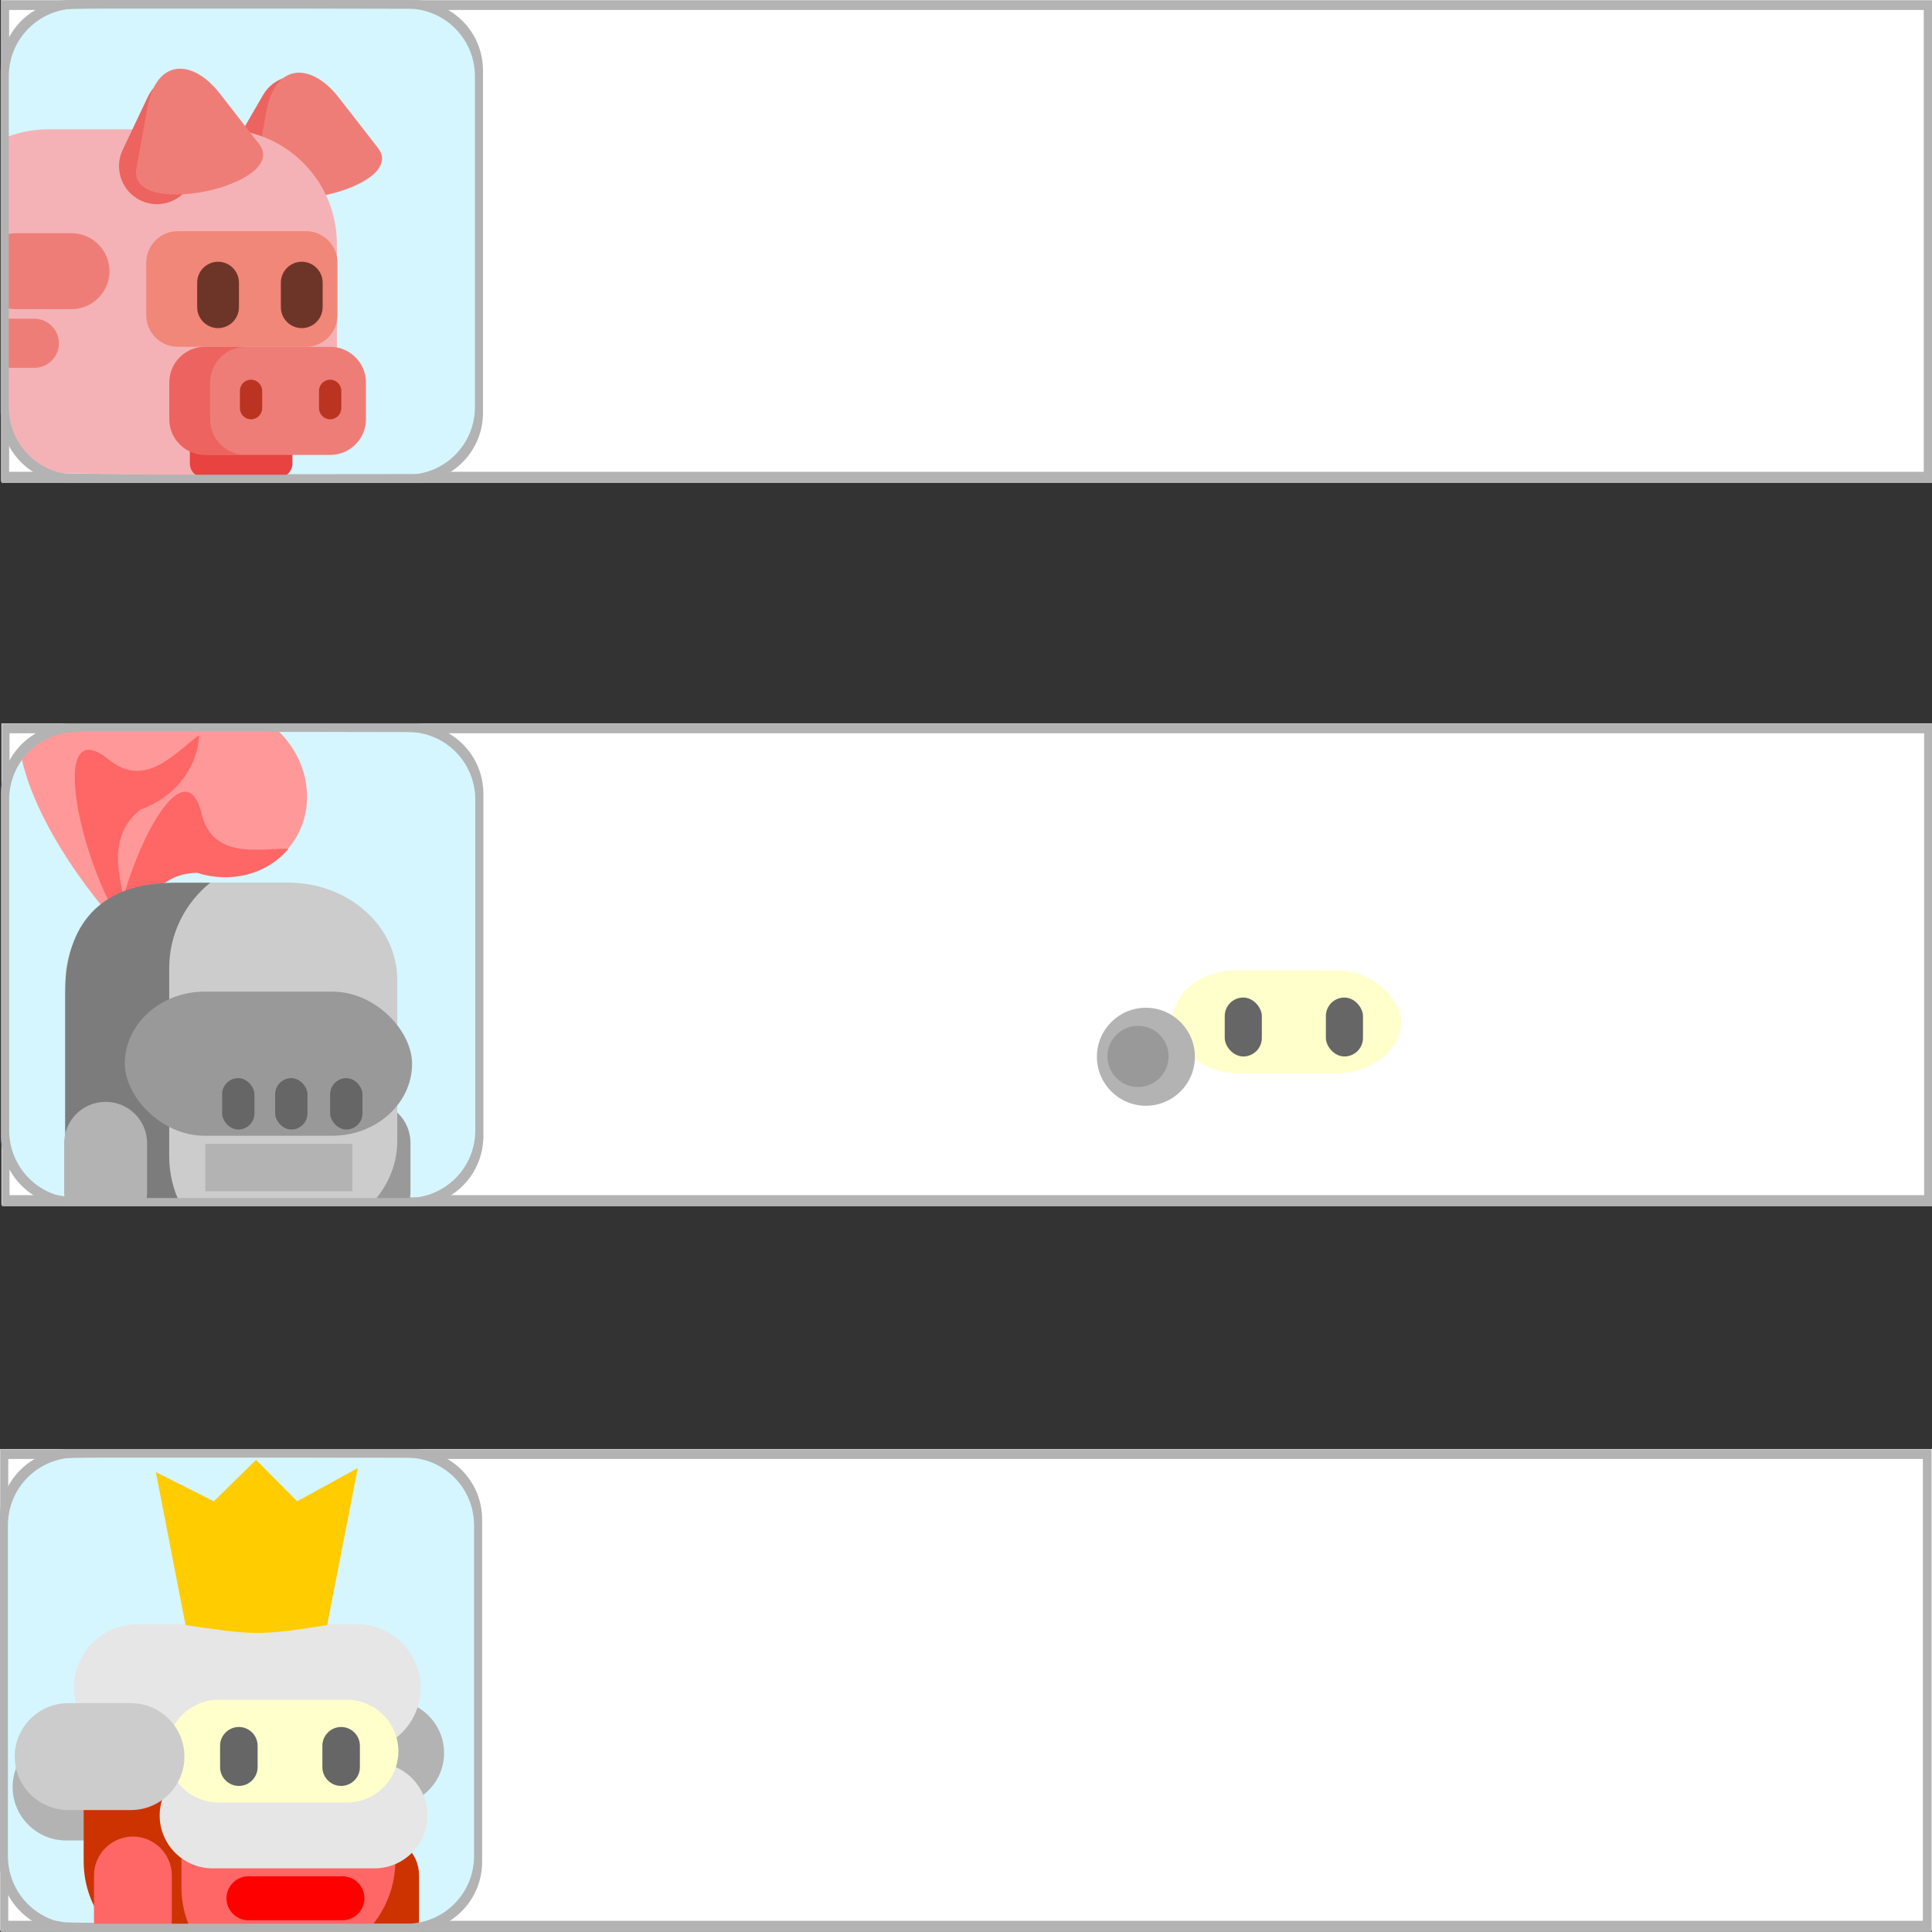 <?xml version="1.0" encoding="UTF-8" standalone="no"?>
<svg
   xmlns:dc="http://purl.org/dc/elements/1.1/"
   xmlns:cc="http://creativecommons.org/ns#"
   xmlns:rdf="http://www.w3.org/1999/02/22-rdf-syntax-ns#"
   xmlns:svg="http://www.w3.org/2000/svg"
   xmlns="http://www.w3.org/2000/svg"
   xmlns:sodipodi="http://sodipodi.sourceforge.net/DTD/sodipodi-0.dtd"
   xmlns:inkscape="http://www.inkscape.org/namespaces/inkscape"
   width="1024"
   height="1024"
   viewBox="0 0 270.933 270.933"
   version="1.1"
   id="svg3565"
   inkscape:version="1.0.1 (3bc2e813f5, 2020-09-07)"
   sodipodi:docname="диолог.svg"
   inkscape:export-filename="C:\Users\Kolobok\Desktop\проекты\Рыцарь\knightframes.png"
   inkscape:export-xdpi="96.00001"
   inkscape:export-ydpi="96.00001">
  <rect x="0" y="0" width="270.933" height="270.933" fill="#333333" stroke="none"/>
  <title
     id="title4661">Тайл размером 256x256</title>
  <defs
     id="defs3559" />
  <sodipodi:namedview
     id="base"
     pagecolor="#ffffff"
     bordercolor="#666666"
     borderopacity="1.0"
     inkscape:pageopacity="0.0"
     inkscape:pageshadow="2"
     inkscape:zoom="0.35"
     inkscape:cx="529.0929"
     inkscape:cy="83.742848"
     inkscape:document-units="mm"
     inkscape:current-layer="layer1"
     showgrid="true"
     units="px"
     width="256px"
     inkscape:snap-global="true"
     inkscape:document-rotation="0"
     inkscape:window-width="1920"
     inkscape:window-height="1017"
     inkscape:window-x="-8"
     inkscape:window-y="-8"
     inkscape:window-maximized="1">
    <inkscape:grid
       type="xygrid"
       id="grid5244"
       units="px"
       spacingx="67.733"
       spacingy="67.733"
       empspacing="1" />
    <inkscape:grid
       type="xygrid"
       id="grid8949"
       color="#e33fff"
       opacity="0.125"
       empcolor="#e33fff"
       empopacity="0.251"
       units="px"
       spacingx="33.867"
       spacingy="33.867"
       empspacing="8" />
  </sodipodi:namedview>
  <g
     inkscape:label="Layer 1"
     inkscape:groupmode="layer"
     id="layer1"
     transform="translate(0,-26.067)">
    <rect
       style="opacity:0.997;fill:#ffffff;stroke:none;stroke-width:0.208;stroke-linecap:round;stroke-linejoin:round"
       id="rect1153"
       width="270.904"
       height="67.53"
       x="0.152"
       y="26.067"
       rx="0"
       ry="9.807" />
    <rect
       style="opacity:0.997;fill:none;stroke:none;stroke-width:0.104;stroke-linecap:round;stroke-linejoin:round"
       id="rect837"
       width="67.634"
       height="67.634"
       x="0.048"
       y="26.232"
       rx="0"
       ry="9.822" />
    <path
       id="path1157"
       style="opacity:0.997;fill:#b3b3b3;stroke:none;stroke-width:0.104;stroke-linecap:round;stroke-linejoin:round"
       d="m 9.922,26.067 c -5.442,0 -9.822,4.381 -9.822,9.822 v 47.989 c 0,5.442 4.381,9.822 9.822,9.822 H 57.911 c 5.442,0 9.822,-4.381 9.822,-9.822 v -47.989 c 0,-5.442 -4.381,-9.822 -9.822,-9.822 z m 0.805,1.134 h 46.38 c 5.259,0 9.493,4.234 9.493,9.493 v 46.38 c 0,5.259 -4.234,9.493 -9.493,9.493 H 10.726 c -5.259,0 -9.493,-4.234 -9.493,-9.493 v -46.38 c 0,-5.259 4.234,-9.493 9.493,-9.493 z" />
    <rect
       style="opacity:0.997;fill:#b3b3b3;fill-opacity:1;stroke:none;stroke-width:0.209;stroke-linecap:round;stroke-linejoin:round"
       id="rect1159"
       width="270.782"
       height="67.7"
       x="0.213"
       y="26.097"
       rx="0"
       ry="9.832" />
    <rect
       style="opacity:0.997;fill:#ffffff;stroke:none;stroke-width:0.203;stroke-linecap:round;stroke-linejoin:round"
       id="rect1161"
       width="268.495"
       height="64.765"
       x="1.281"
       y="27.464"
       rx="0"
       ry="9.406" />
    <path
       style="opacity:0.997;fill:#d5f6ff;fill-opacity:1;stroke:none;stroke-width:0.163;stroke-linecap:round;stroke-linejoin:round"
       d="M 9.168,92.436 C 5.575,92.016 2.234,89.053 1.297,85.456 1.041,84.472 1.004,81.223 1.004,59.827 c 0,-23.159 0.019,-24.572 0.35,-25.766 0.193,-0.695 0.596,-1.683 0.896,-2.196 1.246,-2.132 3.771,-3.986 6.078,-4.463 0.693,-0.143 8.79,-0.191 26.448,-0.156 l 25.45,0.051 1.257,0.619 c 2.403,1.183 4.205,3.283 4.963,5.783 0.371,1.225 0.378,1.794 0.328,26.714 l -0.051,25.462 -0.81,1.635 c -0.953,1.924 -2.599,3.607 -4.386,4.484 l -1.117,0.548 -24.967,0.024 C 21.709,92.578 9.887,92.52 9.168,92.436 Z"
       id="path1169" />
    <path
       class="fil174"
       d="m 34.688,53.825 v 0 c 2.536,1.469 5.813,0.596 7.281,-1.94 l 4.155,-7.172 c 1.468,-2.536 0.595,-5.812 -1.941,-7.281 v 0 c -2.536,-1.469 -5.813,-0.596 -7.281,1.94 l -4.153,7.172 c -1.468,2.536 -0.597,5.812 1.939,7.281 z"
       id="path41680"
       style="clip-rule:evenodd;fill:#ec635f;fill-rule:evenodd;stroke-width:0.005;image-rendering:optimizeQuality;shape-rendering:geometricPrecision;text-rendering:geometricPrecision"
       sodipodi:nodetypes="ssccssccs" />
    <path
       class="fil173"
       d="m 37.334,41.767 -1.534,8.474 c -1.326,7.326 21.698,2.35 17.189,-3.446 L 47.5,39.738 C 43.724,34.883 38.612,34.709 37.334,41.767 Z"
       id="path41682"
       style="clip-rule:evenodd;fill:#ef7d77;fill-rule:evenodd;stroke-width:0.005;image-rendering:optimizeQuality;shape-rendering:geometricPrecision;text-rendering:geometricPrecision"
       sodipodi:nodetypes="ccccc" />
    <path
       id="path41692"
       style="clip-rule:evenodd;fill:#f5b2b6;fill-rule:evenodd;stroke-width:0.005;image-rendering:optimizeQuality;shape-rendering:geometricPrecision;text-rendering:geometricPrecision"
       d="m 6.748,44.201 c -2.212,0 -4.323,0.454 -6.245,1.273 l 0.2,20.038 0.2,20.038 C 1.823,87.439 4.47,92.328 6.681,92.37 L 31.203,92.838 C 40.023,93.006 47.243,85.621 47.243,76.799 V 60.24 c 0,-8.821 -7.219,-16.039 -16.04,-16.039 z"
       sodipodi:nodetypes="scccssssss" />
    <path
       id="path41694"
       style="clip-rule:evenodd;fill:#ef7d77;fill-rule:evenodd;stroke-width:0.005;image-rendering:optimizeQuality;shape-rendering:geometricPrecision;text-rendering:geometricPrecision"
       d="m 2.278,58.768 c -0.623,0 -1.219,0.114 -1.775,0.313 v 5.015 5.015 C 1.059,69.31 1.655,69.424 2.278,69.424 h 7.752 c 2.931,0 5.328,-2.398 5.328,-5.328 0,-2.93 -2.397,-5.328 -5.328,-5.328 z"
       sodipodi:nodetypes="scccsssss" />
    <path
       id="path41696"
       style="clip-rule:evenodd;fill:#ef7d77;fill-rule:evenodd;stroke-width:0.005;image-rendering:optimizeQuality;shape-rendering:geometricPrecision;text-rendering:geometricPrecision"
       d="m 0.503,70.763 v 3.443 3.443 H 4.822 c 1.894,0 3.443,-1.549 3.443,-3.443 0,-1.894 -1.549,-3.443 -3.443,-3.443 z"
       sodipodi:nodetypes="cccsssc" />
    <path
       class="fil179"
       d="m 41.01,91.065 v -2.054 c 0,-1.089 -0.892,-1.98 -1.981,-1.98 H 28.602 c -1.088,0 -1.979,0.891 -1.979,1.98 v 2.054 c 0,1.089 0.892,1.98 1.979,1.98 h 10.427 c 1.089,0 1.981,-0.891 1.981,-1.98 z"
       id="path41706"
       style="clip-rule:evenodd;fill:#e84341;fill-rule:evenodd;stroke-width:0.005;image-rendering:optimizeQuality;shape-rendering:geometricPrecision;text-rendering:geometricPrecision"
       sodipodi:nodetypes="sssssssss" />
    <path
       class="fil180"
       d="M 24.923,58.486 H 42.911 c 2.427,0 4.413,1.985 4.413,4.412 v 7.388 c 0,2.427 -1.986,4.412 -4.413,4.412 H 24.923 c -2.427,0 -4.411,-1.985 -4.411,-4.412 V 62.898 c 0,-2.427 1.984,-4.412 4.411,-4.412 z"
       id="path41708"
       style="clip-rule:evenodd;fill:#f08778;fill-rule:evenodd;stroke-width:0.005;image-rendering:optimizeQuality;shape-rendering:geometricPrecision;text-rendering:geometricPrecision"
       sodipodi:nodetypes="sssssssss" />
    <path
       class="fil181"
       d="m 30.58,62.773 v 0 c 1.611,0 2.93,1.318 2.93,2.93 v 3.447 c 0,1.612 -1.319,2.93 -2.93,2.93 v 0 c -1.612,0 -2.93,-1.318 -2.93,-2.93 v -3.447 c 0,-1.612 1.317,-2.93 2.93,-2.93 z"
       id="path41710"
       style="clip-rule:evenodd;fill:#6d3528;fill-rule:evenodd;stroke-width:0.005;image-rendering:optimizeQuality;shape-rendering:geometricPrecision;text-rendering:geometricPrecision"
       sodipodi:nodetypes="sssssssss" />
    <path
       class="fil181"
       d="m 42.316,62.773 v 0 c 1.612,0 2.931,1.318 2.931,2.93 v 3.447 c 0,1.612 -1.319,2.93 -2.931,2.93 v 0 c -1.611,0 -2.93,-1.318 -2.93,-2.93 v -3.447 c 0,-1.612 1.319,-2.93 2.93,-2.93 z"
       id="path41712"
       style="clip-rule:evenodd;fill:#6d3528;fill-rule:evenodd;stroke-width:0.005;image-rendering:optimizeQuality;shape-rendering:geometricPrecision;text-rendering:geometricPrecision"
       sodipodi:nodetypes="sssssssss" />
    <path
       class="fil173"
       d="m 51.319,84.872 v -5.177 c 0,-2.744 -2.246,-4.989 -4.99,-4.989 H 29.365 c -2.744,0 -4.99,2.245 -4.99,4.989 v 5.177 c 0,2.744 2.246,4.989 4.99,4.989 H 46.33 c 2.744,0 4.99,-2.245 4.99,-4.989 z"
       id="path41714"
       style="clip-rule:evenodd;fill:#ef7d77;fill-rule:evenodd;stroke-width:0.005;image-rendering:optimizeQuality;shape-rendering:geometricPrecision;text-rendering:geometricPrecision"
       sodipodi:nodetypes="sssssssss" />
    <path
       class="fil176"
       d="m 46.3,79.311 v 0 c -0.86,0 -1.564,0.704 -1.564,1.563 v 2.432 c 0,0.86 0.704,1.563 1.564,1.563 v 0 c 0.86,0 1.564,-0.704 1.564,-1.563 v -2.432 c 0,-0.86 -0.704,-1.563 -1.564,-1.563 z"
       id="path41716"
       style="clip-rule:evenodd;fill:#bb3422;fill-rule:evenodd;stroke-width:0.005;image-rendering:optimizeQuality;shape-rendering:geometricPrecision;text-rendering:geometricPrecision"
       sodipodi:nodetypes="sssssssss" />
    <path
       class="fil176"
       d="m 35.204,79.311 v 0 c -0.86,0 -1.564,0.704 -1.564,1.563 v 2.432 c 0,0.86 0.704,1.563 1.564,1.563 v 0 c 0.86,0 1.562,-0.704 1.562,-1.563 v -2.432 c 0,-0.86 -0.702,-1.563 -1.562,-1.563 z"
       id="path41718"
       style="clip-rule:evenodd;fill:#bb3422;fill-rule:evenodd;stroke-width:0.005;image-rendering:optimizeQuality;shape-rendering:geometricPrecision;text-rendering:geometricPrecision"
       sodipodi:nodetypes="sssssssss" />
    <path
       class="fil174"
       d="M 34.452,74.703 H 28.73 c -2.744,0 -4.988,2.245 -4.988,4.989 v 5.177 c 0,2.744 2.244,4.989 4.988,4.989 h 5.722 c -2.744,0 -4.988,-2.245 -4.988,-4.989 v -5.177 c 0,-2.744 2.244,-4.989 4.988,-4.989 z"
       id="path41720"
       style="clip-rule:evenodd;fill:#ec635f;fill-rule:evenodd;stroke-width:0.005;image-rendering:optimizeQuality;shape-rendering:geometricPrecision;text-rendering:geometricPrecision"
       sodipodi:nodetypes="csssscssc" />
    <path
       class="fil174"
       d="m 19.729,54.185 v 0 c 2.648,1.257 5.841,0.119 7.098,-2.528 l 3.553,-7.487 c 1.257,-2.647 0.119,-5.841 -2.527,-7.098 v 0 c -2.648,-1.257 -5.841,-0.119 -7.098,2.529 l -3.555,7.487 c -1.255,2.647 -0.117,5.841 2.529,7.098 z"
       id="path41722"
       style="clip-rule:evenodd;fill:#ec635f;fill-rule:evenodd;stroke-width:0.005;image-rendering:optimizeQuality;shape-rendering:geometricPrecision;text-rendering:geometricPrecision"
       sodipodi:nodetypes="ssccssccs" />
    <path
       class="fil173"
       d="m 20.661,41.212 -1.534,8.474 c -1.326,7.326 21.698,2.35 17.19,-3.446 L 30.828,39.182 c -3.778,-4.855 -8.89,-5.029 -10.167,2.03 z"
       id="path41724"
       style="clip-rule:evenodd;fill:#ef7d77;fill-rule:evenodd;stroke-width:0.005;image-rendering:optimizeQuality;shape-rendering:geometricPrecision;text-rendering:geometricPrecision"
       sodipodi:nodetypes="ccccc" />
    <path
       id="path1165"
       style="opacity:0.997;fill:#b3b3b3;stroke:none;stroke-width:0.104;stroke-linecap:round;stroke-linejoin:round"
       d="m 9.922,26.139 c -5.442,0 -9.822,4.381 -9.822,9.822 v 47.989 c 0,5.442 4.381,9.822 9.822,9.822 H 57.911 c 5.442,0 9.822,-4.381 9.822,-9.822 v -47.989 c 0,-5.442 -4.381,-9.822 -9.822,-9.822 z m 0.805,1.134 h 46.38 c 5.259,0 9.493,4.234 9.493,9.493 v 46.38 c 0,5.259 -4.234,9.493 -9.493,9.493 H 10.726 c -5.259,0 -9.493,-4.234 -9.493,-9.493 v -46.38 c 0,-5.259 4.234,-9.493 9.493,-9.493 z" />
    <rect
       style="opacity:0.997;fill:#ffffff;stroke:none;stroke-width:0.208;stroke-linecap:round;stroke-linejoin:round"
       id="rect1207"
       width="270.904"
       height="67.53"
       x="0.203"
       y="127.501"
       rx="0"
       ry="9.807" />
    <rect
       style="opacity:0.997;fill:none;stroke:none;stroke-width:0.104;stroke-linecap:round;stroke-linejoin:round"
       id="rect1209"
       width="67.634"
       height="67.634"
       x="0.099"
       y="127.667"
       rx="0"
       ry="9.822" />
    <path
       id="path1211"
       style="opacity:0.997;fill:#b3b3b3;stroke:none;stroke-width:0.104;stroke-linecap:round;stroke-linejoin:round"
       d="m 9.974,127.501 c -5.442,0 -9.822,4.381 -9.822,9.822 v 47.989 c 0,5.442 4.381,9.822 9.822,9.822 h 47.989 c 5.442,0 9.822,-4.381 9.822,-9.822 V 137.323 c 0,-5.442 -4.381,-9.822 -9.822,-9.822 z m 0.805,1.134 h 46.38 c 5.259,0 9.493,4.234 9.493,9.493 v 46.38 c 0,5.259 -4.234,9.493 -9.493,9.493 H 10.778 c -5.259,0 -9.493,-4.234 -9.493,-9.493 v -46.38 c 0,-5.259 4.234,-9.493 9.493,-9.493 z" />
    <rect
       style="opacity:0.997;fill:#b3b3b3;fill-opacity:1;stroke:none;stroke-width:0.209;stroke-linecap:round;stroke-linejoin:round"
       id="rect1213"
       width="270.782"
       height="67.7"
       x="0.265"
       y="127.532"
       rx="0"
       ry="9.832" />
    <rect
       style="opacity:0.997;fill:#ffffff;stroke:none;stroke-width:0.203;stroke-linecap:round;stroke-linejoin:round"
       id="rect1215"
       width="268.495"
       height="64.765"
       x="1.333"
       y="128.899"
       rx="0"
       ry="9.406" />
    <path
       style="opacity:0.997;fill:#d5f6ff;fill-opacity:1;stroke:none;stroke-width:0.163;stroke-linecap:round;stroke-linejoin:round"
       d="M 9.22,193.871 C 5.627,193.45 2.286,190.487 1.349,186.89 1.093,185.907 1.056,182.658 1.056,161.261 c 0,-23.159 0.019,-24.572 0.35,-25.766 0.193,-0.695 0.596,-1.683 0.896,-2.196 1.246,-2.132 3.771,-3.986 6.078,-4.463 0.693,-0.143 8.79,-0.191 26.448,-0.156 l 25.45,0.051 1.257,0.619 c 2.403,1.183 4.205,3.283 4.963,5.783 0.371,1.225 0.378,1.794 0.328,26.714 l -0.051,25.462 -0.81,1.635 c -0.953,1.924 -2.599,3.607 -4.386,4.484 l -1.117,0.548 -24.967,0.024 c -13.732,0.013 -25.555,-0.045 -26.273,-0.129 z"
       id="path1217" />
    <path
       id="rect2808"
       style="clip-rule:evenodd;fill:#999999;fill-rule:evenodd;stroke-width:0.004;image-rendering:optimizeQuality;shape-rendering:geometricPrecision;text-rendering:geometricPrecision"
       d="m 51.744,180.529 c -3.221,0 -5.815,2.594 -5.815,5.815 v 6.845 c 0,0.664 0.115,1.298 0.318,1.891 h 10.998 c 0.203,-0.593 0.318,-1.228 0.318,-1.891 v -6.845 c 0,-3.221 -2.594,-5.815 -5.815,-5.815 z" />
    <path
       id="path2810"
       style="clip-rule:evenodd;fill:#ff9999;fill-rule:evenodd;stroke-width:0.004;image-rendering:optimizeQuality;shape-rendering:geometricPrecision;text-rendering:geometricPrecision"
       d="m 21.544,128.228 c -0.322,0.329 -0.628,0.678 -0.912,1.054 -5.983,7.91 -6.388,25.268 -4.728,34.605 3.073,-10.35 5.785,-15.372 11.733,-15.514 4.832,1.56 10.147,0.198 13.186,-3.819 3.712,-4.906 2.691,-12.009 -2.184,-16.326 z" />
    <path
       class="fil33"
       d="m 15.895,163.977 c 3.073,-10.35 5.785,-15.371 11.733,-15.514 4.642,1.5 9.729,0.297 12.815,-3.358 -3.673,-0.159 -10.565,1.673 -12.16,-4.875 -2.927,-12.026 -14.186,13.665 -12.393,23.743 z"
       id="path2812"
       inkscape:connector-curvature="0"
       style="clip-rule:evenodd;fill:#ff6666;fill-rule:evenodd;stroke-width:0.004;image-rendering:optimizeQuality;shape-rendering:geometricPrecision;text-rendering:geometricPrecision" />
    <path
       id="path2815"
       style="clip-rule:evenodd;fill:#ff9999;fill-rule:evenodd;stroke-width:0.004;image-rendering:optimizeQuality;shape-rendering:geometricPrecision;text-rendering:geometricPrecision"
       d="m 2.926,131.905 c 1.843,9.517 10.562,21.306 16.758,27.042 -3.793,-10.108 -4.66,-15.747 0,-19.449 4.798,-1.673 8.212,-5.966 8.212,-11 0,-0.09 -0.005,-0.179 -0.007,-0.269 H 13.649 c -5.051,0.927 -8.18,-1.315 -10.724,3.677 z"
       sodipodi:nodetypes="cccsccc" />
    <path
       class="fil33"
       d="m 19.727,159.024 c -3.793,-10.108 -4.66,-15.747 0,-19.449 4.608,-1.604 7.94,-5.634 8.194,-10.41 -3.026,2.086 -7.418,7.707 -12.639,3.448 -9.591,-7.824 -3.069,19.454 4.444,26.415 z"
       id="path2817"
       inkscape:connector-curvature="0"
       style="clip-rule:evenodd;fill:#ff6666;fill-rule:evenodd;stroke-width:0.004;image-rendering:optimizeQuality;shape-rendering:geometricPrecision;text-rendering:geometricPrecision" />
    <path
       id="rect2824"
       style="clip-rule:evenodd;fill:#cccccc;fill-rule:evenodd;stroke-width:0.004;image-rendering:optimizeQuality;shape-rendering:geometricPrecision;text-rendering:geometricPrecision"
       d="m 24.523,149.838 c -8.502,0 -15.346,6.083 -15.346,13.639 v 22.591 c 0,3.462 1.441,6.613 3.816,9.013 h 38.902 c 2.375,-2.4 3.815,-5.551 3.815,-9.013 V 163.477 c 0,-7.556 -6.844,-13.639 -15.346,-13.639 z" />
    <path
       id="path2826"
       style="clip-rule:evenodd;fill:#7d7c7d;fill-rule:evenodd;stroke-width:0.004;image-rendering:optimizeQuality;shape-rendering:geometricPrecision;text-rendering:geometricPrecision"
       d="m 24.48,149.86 c -12.937,0 -15.346,8.91 -15.346,15.346 v 19.178 c 0,4.151 1.673,7.928 4.374,10.698 h 11.852 c -1.04,-2.065 -1.631,-4.39 -1.631,-6.849 v -26.42 c 0,-4.815 2.25,-9.134 5.751,-11.953 z" />
    <rect
       class="fil27"
       x="17.501"
       y="165.124"
       width="40.287"
       height="20.217"
       rx="11.229"
       ry="10.108"
       id="rect2828"
       style="clip-rule:evenodd;fill:#999999;fill-rule:evenodd;stroke-width:0.004;image-rendering:optimizeQuality;shape-rendering:geometricPrecision;text-rendering:geometricPrecision" />
    <rect
       class="fil6"
       x="28.795"
       y="186.478"
       width="20.613"
       height="6.643"
       rx="0"
       ry="3.321"
       id="rect2830"
       style="clip-rule:evenodd;fill:#b3b3b3;fill-rule:evenodd;stroke-width:0.004;image-rendering:optimizeQuality;shape-rendering:geometricPrecision;text-rendering:geometricPrecision" />
    <path
       id="rect2834"
       style="clip-rule:evenodd;fill:#b3b3b3;fill-rule:evenodd;stroke-width:0.004;image-rendering:optimizeQuality;shape-rendering:geometricPrecision;text-rendering:geometricPrecision"
       d="m 14.811,180.586 c -3.221,0 -5.815,2.594 -5.815,5.815 v 6.845 c 0,0.643 0.107,1.259 0.298,1.836 H 20.332 c 0.191,-0.577 0.298,-1.193 0.298,-1.836 v -6.845 c 0,-3.222 -2.593,-5.815 -5.815,-5.815 z" />
    <g
       id="_426398144"
       style="clip-rule:evenodd;fill-rule:evenodd;image-rendering:optimizeQuality;shape-rendering:geometricPrecision;text-rendering:geometricPrecision"
       transform="matrix(0.004,0,0,0.004,2009.71,192.16)">
      <rect
         class="fil21"
         x="-461327"
         y="-7503"
         width="8017"
         height="3598"
         rx="2234"
         ry="1799"
         id="rect2836"
         style="fill:#ffffcc" />
      <rect
         class="fil30"
         x="-455944"
         y="-6551"
         width="1301"
         height="2066"
         rx="650"
         ry="650"
         id="rect2838"
         style="fill:#666666" />
      <rect
         class="fil30"
         x="-459490"
         y="-6551"
         width="1301"
         height="2066"
         rx="650"
         ry="650"
         id="rect2840"
         style="fill:#666666" />
    </g>
    <rect
       class="fil30"
       x="46.296"
       y="177.258"
       width="4.535"
       height="7.207"
       rx="2.267"
       ry="2.267"
       id="rect2843"
       style="clip-rule:evenodd;fill:#666666;fill-rule:evenodd;stroke-width:0.004;image-rendering:optimizeQuality;shape-rendering:geometricPrecision;text-rendering:geometricPrecision" />
    <rect
       class="fil30"
       x="38.584"
       y="177.258"
       width="4.535"
       height="7.207"
       rx="2.267"
       ry="2.267"
       id="rect2845"
       style="clip-rule:evenodd;fill:#666666;fill-rule:evenodd;stroke-width:0.004;image-rendering:optimizeQuality;shape-rendering:geometricPrecision;text-rendering:geometricPrecision" />
    <rect
       class="fil30"
       x="31.148"
       y="177.258"
       width="4.535"
       height="7.207"
       rx="2.267"
       ry="2.267"
       id="rect2847"
       style="clip-rule:evenodd;fill:#666666;fill-rule:evenodd;stroke-width:0.004;image-rendering:optimizeQuality;shape-rendering:geometricPrecision;text-rendering:geometricPrecision" />
    <g
       id="_426396896"
       style="clip-rule:evenodd;fill-rule:evenodd;image-rendering:optimizeQuality;shape-rendering:geometricPrecision;text-rendering:geometricPrecision"
       transform="matrix(0.004,0,0,0.004,2009.71,192.16)">
      <circle
         class="fil6"
         cx="-462254"
         cy="-4475"
         r="1718"
         id="circle2849"
         style="fill:#b3b3b3" />
      <circle
         class="fil27"
         cx="-462530"
         cy="-4487"
         r="1072"
         id="circle2851"
         style="fill:#999999" />
    </g>
    <path
       id="path1249"
       style="opacity:0.997;fill:#b3b3b3;stroke:none;stroke-width:0.104;stroke-linecap:round;stroke-linejoin:round"
       d="m 9.974,127.573 c -5.442,0 -9.822,4.381 -9.822,9.822 v 47.989 c 0,5.442 4.381,9.822 9.822,9.822 h 47.989 c 5.442,0 9.822,-4.381 9.822,-9.822 v -47.989 c 0,-5.442 -4.381,-9.822 -9.822,-9.822 z m 0.805,1.134 h 46.38 c 5.259,0 9.493,4.234 9.493,9.493 v 46.38 c 0,5.259 -4.234,9.493 -9.493,9.493 H 10.778 c -5.259,0 -9.493,-4.234 -9.493,-9.493 v -46.38 c 0,-5.259 4.234,-9.493 9.493,-9.493 z" />
    <g
       id="g1349"
       transform="translate(-0.061,67.73)">
      <rect
         style="opacity:0.997;fill:#ffffff;stroke:none;stroke-width:0.208;stroke-linecap:round;stroke-linejoin:round"
         id="rect1270"
         width="270.904"
         height="67.53"
         x="0.09"
         y="161.536"
         rx="0"
         ry="9.807" />
      <rect
         style="opacity:0.997;fill:none;stroke:none;stroke-width:0.104;stroke-linecap:round;stroke-linejoin:round"
         id="rect1272"
         width="67.634"
         height="67.634"
         x="-0.014"
         y="161.702"
         rx="0"
         ry="9.822" />
      <path
         id="path1274"
         style="opacity:0.997;fill:#b3b3b3;stroke:none;stroke-width:0.104;stroke-linecap:round;stroke-linejoin:round"
         d="m 9.861,161.536 c -5.442,0 -9.822,4.381 -9.822,9.822 v 47.989 c 0,5.442 4.381,9.822 9.822,9.822 H 57.85 c 5.442,0 9.822,-4.381 9.822,-9.822 v -47.989 c 0,-5.442 -4.381,-9.822 -9.822,-9.822 z m 0.805,1.134 h 46.38 c 5.259,0 9.493,4.234 9.493,9.493 v 46.38 c 0,5.259 -4.234,9.493 -9.493,9.493 H 10.665 c -5.259,0 -9.493,-4.234 -9.493,-9.493 v -46.38 c 0,-5.259 4.234,-9.493 9.493,-9.493 z" />
      <rect
         style="opacity:0.997;fill:#b3b3b3;fill-opacity:1;stroke:none;stroke-width:0.209;stroke-linecap:round;stroke-linejoin:round"
         id="rect1276"
         width="270.782"
         height="67.7"
         x="0.152"
         y="161.567"
         rx="0"
         ry="9.832" />
      <rect
         style="opacity:0.997;fill:#ffffff;stroke:none;stroke-width:0.203;stroke-linecap:round;stroke-linejoin:round"
         id="rect1278"
         width="268.495"
         height="64.765"
         x="1.22"
         y="162.934"
         rx="0"
         ry="9.406" />
      <path
         style="opacity:0.997;fill:#d5f6ff;fill-opacity:1;stroke:none;stroke-width:0.163;stroke-linecap:round;stroke-linejoin:round"
         d="m 9.107,227.906 c -3.593,-0.421 -6.934,-3.384 -7.871,-6.981 -0.256,-0.983 -0.293,-4.232 -0.293,-25.629 0,-23.159 0.019,-24.572 0.35,-25.766 0.193,-0.695 0.596,-1.683 0.896,-2.196 1.246,-2.132 3.771,-3.986 6.078,-4.463 0.693,-0.143 8.79,-0.191 26.448,-0.156 l 25.45,0.051 1.257,0.619 c 2.403,1.183 4.205,3.283 4.963,5.783 0.371,1.225 0.378,1.794 0.328,26.714 l -0.051,25.462 -0.81,1.635 c -0.953,1.924 -2.599,3.607 -4.386,4.484 l -1.117,0.548 -24.967,0.024 c -13.732,0.013 -25.555,-0.045 -26.273,-0.129 z"
         id="path1280" />
      <path
         id="path36272"
         style="clip-rule:evenodd;fill:#cc3300;fill-rule:evenodd;stroke-width:0.004;image-rendering:optimizeQuality;shape-rendering:geometricPrecision;text-rendering:geometricPrecision"
         d="m 53.361,215.837 c -3.004,0 -5.46,2.456 -5.46,5.458 v 6.234 c 0,0.197 0.012,0.39 0.033,0.582 h 10.854 c 0.021,-0.191 0.033,-0.385 0.033,-0.582 v -6.234 c 0,-3.002 -2.456,-5.458 -5.458,-5.458 z" />
      <path
         class="fil14"
         d="m 25.63,208.941 v 0 c 0,-4.121 -3.371,-7.493 -7.493,-7.493 H 9.322 c -4.122,0 -7.493,3.372 -7.493,7.493 v 0 c 0,4.121 3.371,7.493 7.493,7.493 h 8.814 c 4.122,0 7.493,-3.372 7.493,-7.493 z"
         id="path36294"
         style="clip-rule:evenodd;fill:#b3b3b3;fill-rule:evenodd;stroke-width:0.004;image-rendering:optimizeQuality;shape-rendering:geometricPrecision;text-rendering:geometricPrecision" />
      <path
         class="fil14"
         d="m 62.337,204.166 v 0 c 0,-4.076 -3.335,-7.411 -7.412,-7.411 h -8.978 c -4.075,0 -7.412,3.335 -7.412,7.411 v 0 c 0,4.076 3.336,7.412 7.412,7.412 h 8.978 c 4.077,0 7.412,-3.335 7.412,-7.412 z"
         id="path36296"
         style="clip-rule:evenodd;fill:#b3b3b3;fill-rule:evenodd;stroke-width:0.004;image-rendering:optimizeQuality;shape-rendering:geometricPrecision;text-rendering:geometricPrecision" />
      <path
         id="path36302"
         style="clip-rule:evenodd;fill:#ff6666;fill-rule:evenodd;stroke-width:0.004;image-rendering:optimizeQuality;shape-rendering:geometricPrecision;text-rendering:geometricPrecision"
         d="m 26.239,187.347 c -7.921,0 -14.401,6.48 -14.401,14.401 v 17.49 c 0,3.365 1.173,6.468 3.126,8.927 h 37.42 c 1.953,-2.459 3.126,-5.562 3.126,-8.927 v -17.49 c 0,-7.921 -6.48,-14.401 -14.401,-14.401 z" />
      <path
         id="path36304"
         style="clip-rule:evenodd;fill:#cc3300;fill-rule:evenodd;stroke-width:0.004;image-rendering:optimizeQuality;shape-rendering:geometricPrecision;text-rendering:geometricPrecision"
         d="m 26.2,187.366 c -7.921,0 -14.401,6.41 -14.401,14.245 v 17.804 c 0,3.336 1.178,6.411 3.139,8.845 h 11.591 c -0.663,-1.633 -1.029,-3.412 -1.029,-5.272 v -24.527 c 0,-4.472 2.112,-8.478 5.397,-11.095 z" />
      <path
         id="path36306"
         style="clip-rule:evenodd;fill:#ff6666;fill-rule:evenodd;stroke-width:0.004;image-rendering:optimizeQuality;shape-rendering:geometricPrecision;text-rendering:geometricPrecision"
         d="m 18.699,215.887 c -3.002,0 -5.46,2.457 -5.46,5.459 v 6.233 c 0,0.311 0.032,0.614 0.083,0.911 h 10.753 c 0.051,-0.297 0.083,-0.6 0.083,-0.911 v -6.233 c 0,-3.002 -2.456,-5.459 -5.458,-5.459 z" />
      <path
         class="fil22"
         d="m 59.054,195.013 v 0 c 0,-4.899 -4.008,-8.906 -8.906,-8.906 H 19.327 c -4.899,0 -8.908,4.008 -8.908,8.906 v 0 c 0,4.898 4.009,8.906 8.908,8.906 h 30.821 c 4.899,0 8.906,-4.008 8.906,-8.906 z"
         id="path36308"
         style="clip-rule:evenodd;fill:#e6e6e6;fill-rule:evenodd;stroke-width:0.004;image-rendering:optimizeQuality;shape-rendering:geometricPrecision;text-rendering:geometricPrecision" />
      <path
         class="fil40"
         d="m 50.238,164.206 -8.503,4.661 -5.767,-5.811 -5.911,5.811 -8.139,-4.087 4.161,21.455 c 9.641,1.4 10.234,1.517 19.852,0 z"
         id="path36310"
         style="clip-rule:evenodd;fill:#ffcc00;fill-rule:evenodd;stroke-width:0.004;image-rendering:optimizeQuality;shape-rendering:geometricPrecision;text-rendering:geometricPrecision" />
      <path
         class="fil51"
         d="m 60.007,212.932 v 0 c 0,-4.076 -3.335,-7.412 -7.41,-7.412 H 29.864 c -4.075,0 -7.412,3.335 -7.412,7.412 v 0 c 0,4.076 3.336,7.411 7.412,7.411 h 22.732 c 4.075,0 7.41,-3.335 7.41,-7.411 z"
         id="path36312"
         style="clip-rule:evenodd;fill:#e6e6e6;fill-rule:evenodd;stroke-width:0.004;image-rendering:optimizeQuality;shape-rendering:geometricPrecision;text-rendering:geometricPrecision" />
      <path
         class="fil58"
         d="M 48.727,196.712 H 30.694 c -3.959,0 -7.198,3.24 -7.198,7.199 v 0 c 0,3.96 3.239,7.199 7.198,7.199 h 18.034 c 3.961,0 7.2,-3.24 7.2,-7.199 v 0 c 0,-3.96 -3.239,-7.199 -7.2,-7.199 z"
         id="path36314"
         style="clip-rule:evenodd;fill:#ffffcc;fill-rule:evenodd;stroke-width:0.004;image-rendering:optimizeQuality;shape-rendering:geometricPrecision;text-rendering:geometricPrecision" />
      <path
         class="fil3"
         d="m 47.9,200.52 v 0 c -1.446,0 -2.631,1.184 -2.631,2.631 v 3.004 c 0,1.447 1.184,2.631 2.631,2.631 v 0 c 1.446,0 2.631,-1.184 2.631,-2.631 v -3.004 c 0,-1.447 -1.184,-2.631 -2.631,-2.631 z"
         id="path36316"
         style="clip-rule:evenodd;fill:#666666;fill-rule:evenodd;stroke-width:0.004;image-rendering:optimizeQuality;shape-rendering:geometricPrecision;text-rendering:geometricPrecision" />
      <path
         class="fil3"
         d="m 33.556,200.52 v 0 c -1.446,0 -2.631,1.184 -2.631,2.631 v 3.004 c 0,1.447 1.184,2.631 2.631,2.631 v 0 c 1.448,0 2.631,-1.184 2.631,-2.631 v -3.004 c 0,-1.447 -1.183,-2.631 -2.631,-2.631 z"
         id="path36318"
         style="clip-rule:evenodd;fill:#666666;fill-rule:evenodd;stroke-width:0.004;image-rendering:optimizeQuality;shape-rendering:geometricPrecision;text-rendering:geometricPrecision" />
      <path
         class="fil20"
         d="M 48.08,221.46 H 34.9 c -1.695,0 -3.082,1.388 -3.082,3.083 v 0 c 0,1.696 1.388,3.083 3.082,3.083 h 13.18 c 1.696,0 3.084,-1.388 3.084,-3.083 v 0 c 0,-1.696 -1.388,-3.083 -3.084,-3.083 z"
         id="path36320"
         style="clip-rule:evenodd;fill:#ff0000;fill-rule:evenodd;stroke-width:0.004;image-rendering:optimizeQuality;shape-rendering:geometricPrecision;text-rendering:geometricPrecision" />
      <path
         class="fil13"
         d="m 25.928,204.673 v 0 c 0,-4.121 -3.373,-7.493 -7.493,-7.493 H 9.618 c -4.121,0 -7.493,3.372 -7.493,7.493 v 0 c 0,4.121 3.373,7.493 7.493,7.493 h 8.816 c 4.121,0 7.493,-3.372 7.493,-7.493 z"
         id="path36324"
         style="clip-rule:evenodd;fill:#cccccc;fill-rule:evenodd;stroke-width:0.004;image-rendering:optimizeQuality;shape-rendering:geometricPrecision;text-rendering:geometricPrecision" />
      <path
         id="path1282"
         style="opacity:0.997;fill:#b3b3b3;stroke:none;stroke-width:0.104;stroke-linecap:round;stroke-linejoin:round"
         d="m 9.861,161.608 c -5.442,0 -9.822,4.381 -9.822,9.822 v 47.989 c 0,5.442 4.381,9.822 9.822,9.822 H 57.85 c 5.442,0 9.822,-4.381 9.822,-9.822 v -47.989 c 0,-5.442 -4.381,-9.822 -9.822,-9.822 z m 0.805,1.134 h 46.38 c 5.259,0 9.493,4.234 9.493,9.493 v 46.38 c 0,5.259 -4.234,9.493 -9.493,9.493 H 10.665 c -5.259,0 -9.493,-4.234 -9.493,-9.493 v -46.38 c 0,-5.259 4.234,-9.493 9.493,-9.493 z" />
    </g>
  </g>
</svg>
